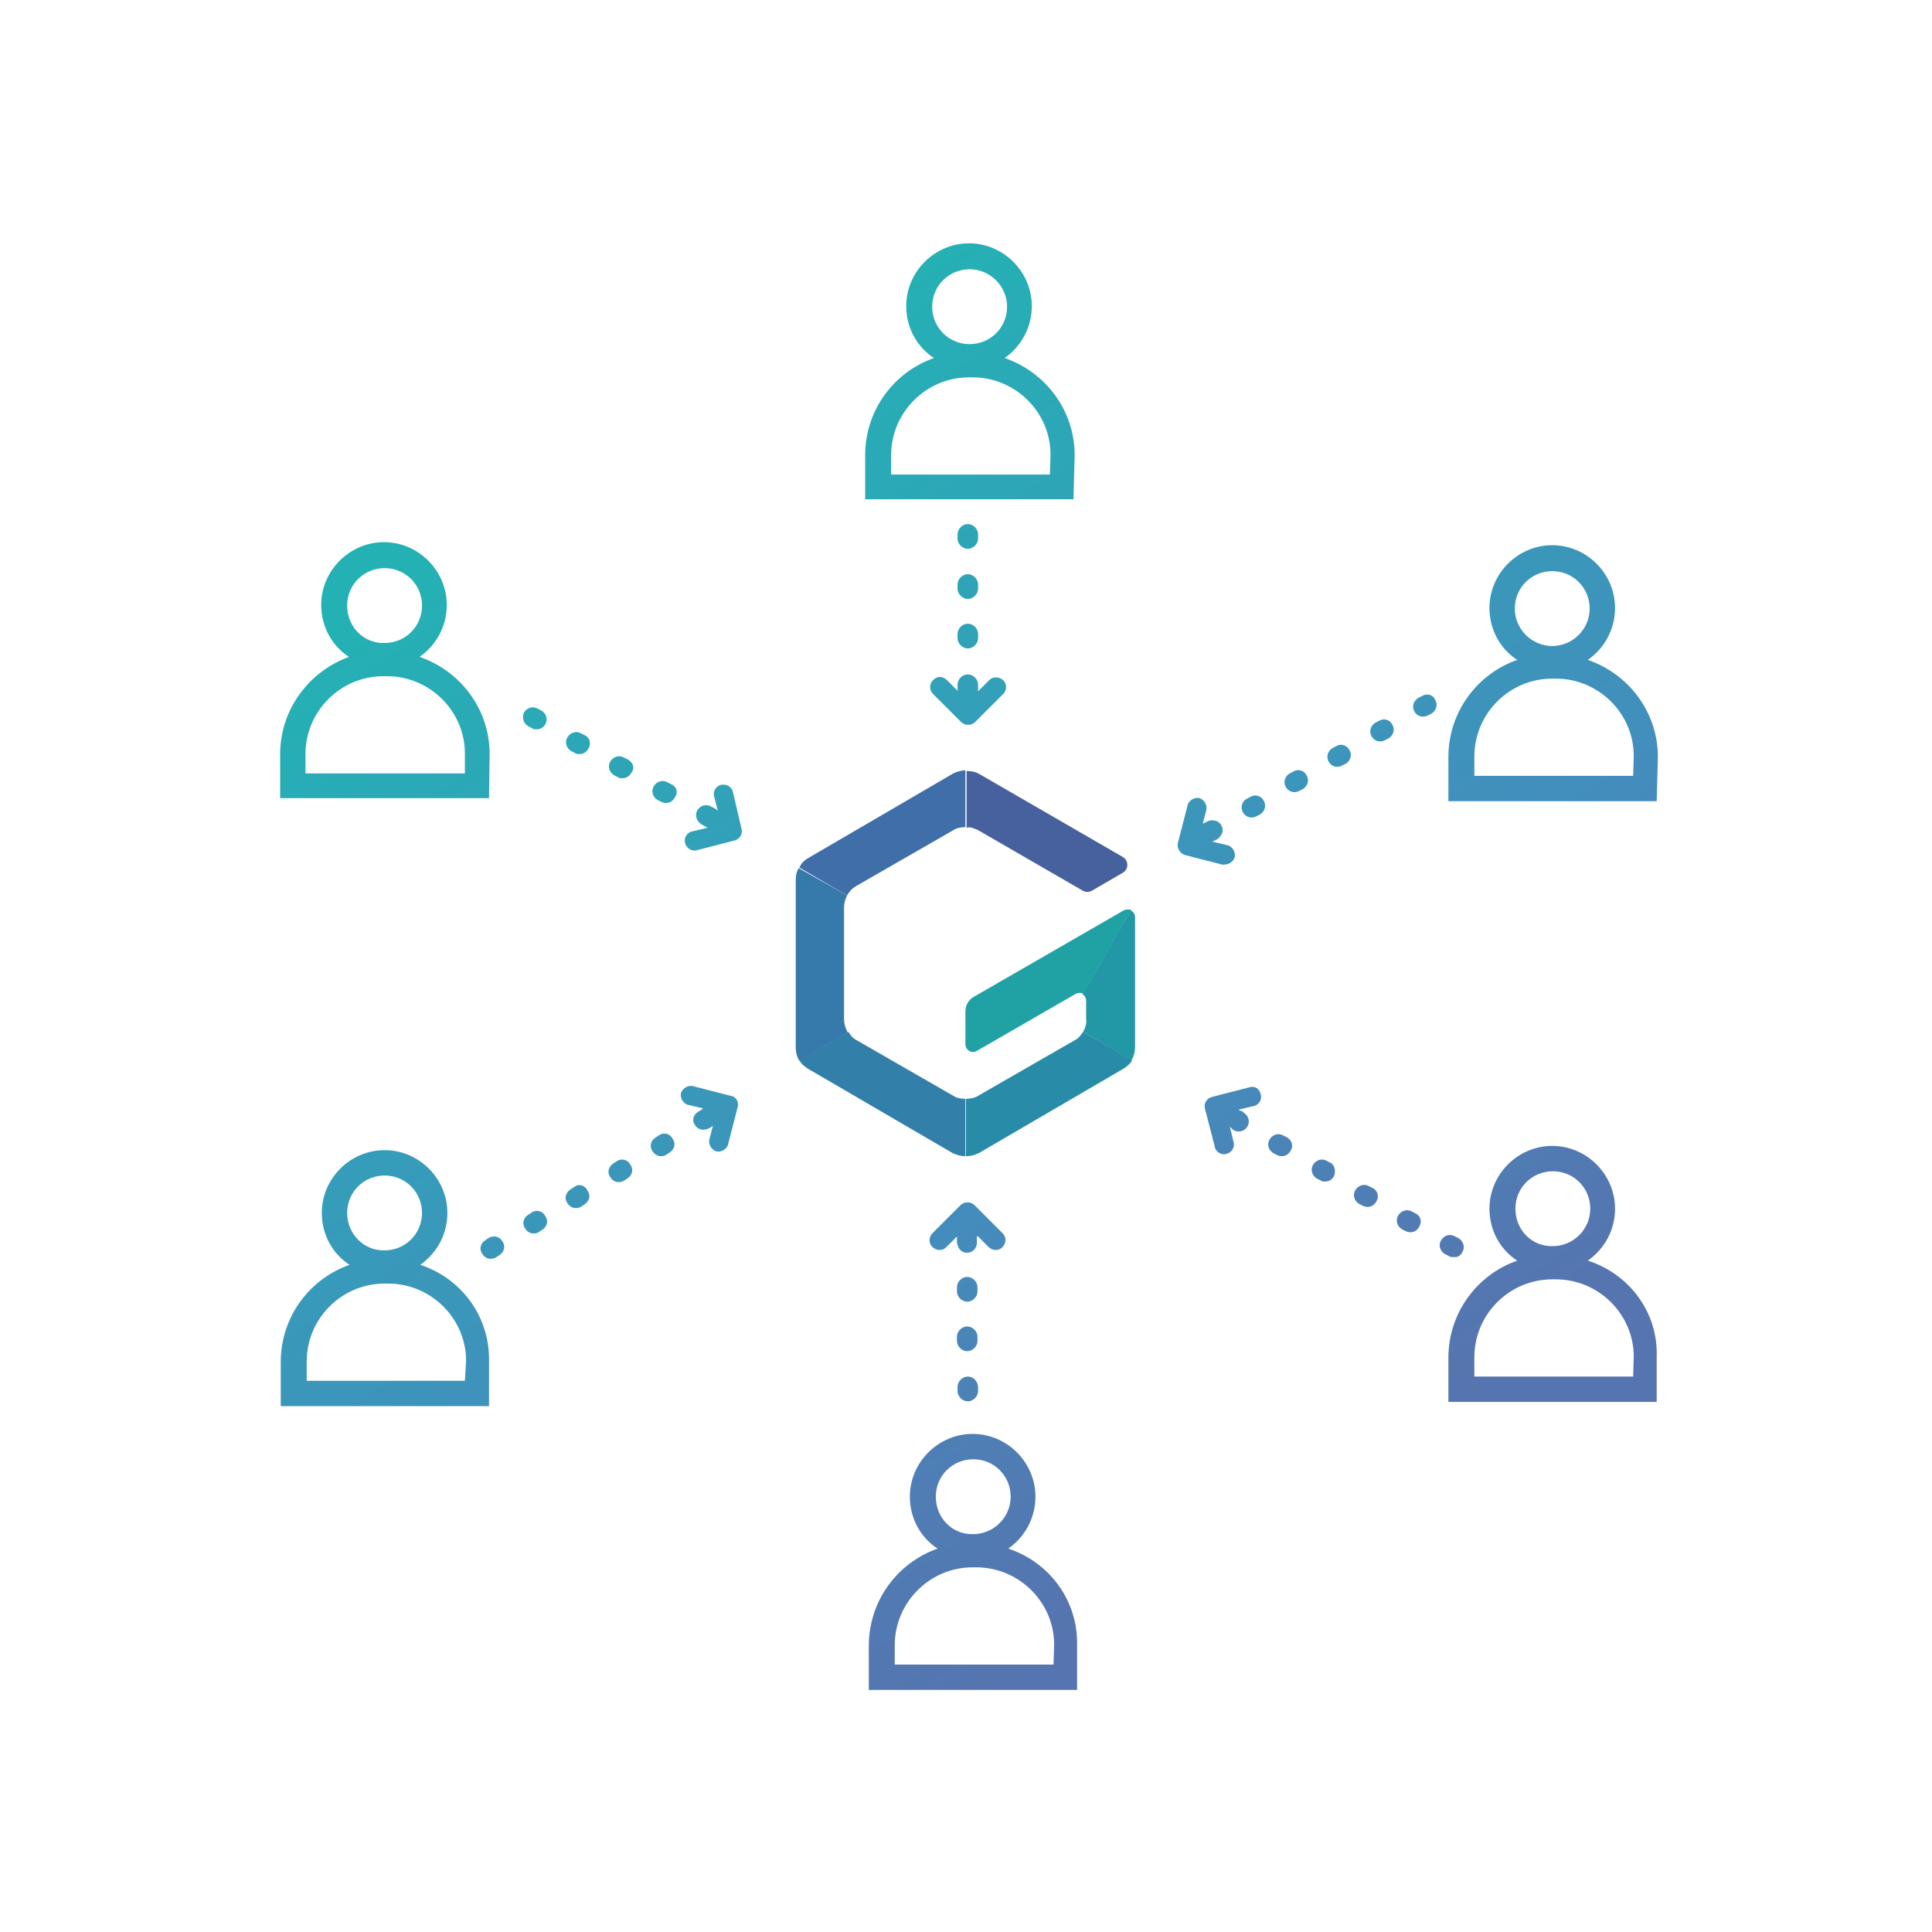 <?xml version="1.0" encoding="utf-8"?>
<!-- Generator: Adobe Illustrator 22.1.0, SVG Export Plug-In . SVG Version: 6.00 Build 0)  -->
<svg version="1.1" id="レイヤー_1" xmlns="http://www.w3.org/2000/svg" xmlns:xlink="http://www.w3.org/1999/xlink" x="0px"
	 y="0px" width="320px" height="320px" viewBox="0 0 320 320" style="enable-background:new 0 0 320 320;" xml:space="preserve">
<style type="text/css">
	.st0{fill:#47619E;}
	.st1{fill:#3F6EA8;}
	.st2{fill:#367AAC;}
	.st3{fill:#3280AA;}
	.st4{fill:#288BA8;}
	.st5{fill:#2297A6;}
	.st6{fill:#20A2A4;}
	.st7{fill:url(#SVGID_1_);}
	.st8{fill:url(#SVGID_2_);}
	.st9{fill:url(#SVGID_3_);}
	.st10{fill:url(#SVGID_4_);}
	.st11{fill:url(#SVGID_5_);}
	.st12{fill:url(#SVGID_6_);}
	.st13{fill:url(#SVGID_7_);}
	.st14{fill:url(#SVGID_8_);}
	.st15{fill:url(#SVGID_9_);}
	.st16{fill:url(#SVGID_10_);}
	.st17{fill:url(#SVGID_11_);}
	.st18{fill:url(#SVGID_12_);}
	.st19{fill:url(#SVGID_13_);}
	.st20{fill:url(#SVGID_14_);}
	.st21{fill:url(#SVGID_15_);}
	.st22{fill:url(#SVGID_16_);}
	.st23{fill:url(#SVGID_17_);}
	.st24{fill:url(#SVGID_18_);}
	.st25{fill:url(#SVGID_19_);}
	.st26{fill:url(#SVGID_20_);}
	.st27{fill:url(#SVGID_21_);}
	.st28{fill:url(#SVGID_22_);}
	.st29{fill:url(#SVGID_23_);}
	.st30{fill:url(#SVGID_24_);}
	.st31{fill:url(#SVGID_25_);}
	.st32{fill:url(#SVGID_26_);}
	.st33{fill:url(#SVGID_27_);}
	.st34{fill:url(#SVGID_28_);}
	.st35{fill:url(#SVGID_29_);}
	.st36{fill:url(#SVGID_30_);}
	.st37{fill:url(#SVGID_31_);}
	.st38{fill:url(#SVGID_32_);}
	.st39{fill:url(#SVGID_33_);}
	.st40{fill:url(#SVGID_34_);}
	.st41{fill:url(#SVGID_35_);}
	.st42{fill:url(#SVGID_36_);}
	.st43{fill:url(#SVGID_37_);}
</style>
<g>
	<path class="st0" d="M162,137.5l17.3,10c0.5,0.3,1.1,0.3,1.6,0l5-2.9c1.1-0.6,1.1-2.1,0-2.7l-23.7-13.7c-0.7-0.4-1.4-0.5-2.1-0.5
		v9.4C160.7,136.9,161.3,137.2,162,137.5z"/>
	<path class="st1" d="M140.3,148.3c0.4-0.7,0.9-1.2,1.6-1.6l16-9.2c0.6-0.4,1.4-0.5,2-0.5v-9.4c-0.7,0-1.4,0.2-2,0.5l-24,14
		c-0.7,0.4-1.2,0.9-1.5,1.6L140.3,148.3z"/>
	<path class="st2" d="M140.3,148.3c-0.3,0.6-0.5,1.3-0.5,2v18.5c0,0.7,0.2,1.4,0.5,2c0,0.1,0.1,0.2,0.1,0.2l-8,4.7
		c-0.4-0.6-0.6-1.4-0.6-2.2v-27.7c0-0.7,0.1-1.4,0.5-2L140.3,148.3z"/>
	<path class="st3" d="M140.5,170.9c0.4,0.6,0.8,1.1,1.4,1.4l16,9.2c0.6,0.4,1.4,0.5,2,0.5v9.5c-0.8,0-1.4-0.2-2.1-0.5l-24-14
		c-0.6-0.4-1.1-0.8-1.4-1.4L140.5,170.9z"/>
	<path class="st4" d="M179.4,170.9c-0.4,0.6-0.8,1.1-1.4,1.4l-16,9.2c-0.6,0.4-1.4,0.5-2,0.5v9.5c0.8,0,1.4-0.2,2.1-0.5l24-14
		c0.6-0.4,1.1-0.8,1.4-1.4L179.4,170.9z"/>
	<path class="st5" d="M179.4,170.9l8,4.7c0.4-0.6,0.6-1.4,0.6-2.2v-21.5c0-0.5-0.3-0.9-0.7-1.1l-8,13.9c0.4,0.2,0.6,0.6,0.6,1.1v3
		C180,169.5,179.8,170.2,179.4,170.9z"/>
	<path class="st6" d="M186.1,150.8l-24.8,14.3c-0.9,0.5-1.4,1.4-1.4,2.5v5.3c0,1.1,1.1,1.7,2,1.1l16.3-9.4c0.4-0.2,0.9-0.2,1.2,0
		l8-13.9C187.1,150.6,186.5,150.6,186.1,150.8z"/>
</g>
<g>
	
		<linearGradient id="SVGID_1_" gradientUnits="userSpaceOnUse" x1="257.99" y1="102.334" x2="143.238" y2="277.463" gradientTransform="matrix(1 0 0 -1 0 321.39)">
		<stop  offset="0" style="stop-color:#5674AF"/>
		<stop  offset="0.159" style="stop-color:#4F7DB4"/>
		<stop  offset="0.33" style="stop-color:#438DBC"/>
		<stop  offset="0.66" style="stop-color:#339FB9"/>
		<stop  offset="0.994" style="stop-color:#24B1B4"/>
	</linearGradient>
	<path class="st7" d="M178,75.4c0-7.5-4.9-13.8-11.6-16.1c2.7-1.9,4.5-5,4.5-8.6c0-5.7-4.7-10.4-10.4-10.4s-10.4,4.7-10.4,10.4
		c0,3.6,1.8,6.8,4.6,8.6c-6.6,2.3-11.4,8.6-11.4,16.1v7.3h34.5L178,75.4z M154.4,50.8c0-3.5,2.8-6.2,6.2-6.2s6.2,2.8,6.2,6.2
		c0,3.5-2.8,6.2-6.2,6.2S154.4,54.3,154.4,50.8z M173.9,78.6h-26.3v-3.2c0-7.1,5.8-12.9,12.9-12.9h0.6c7.1,0,12.9,5.8,12.9,12.8
		L173.9,78.6z"/>
	
		<linearGradient id="SVGID_2_" gradientUnits="userSpaceOnUse" x1="302.676" y1="131.615" x2="187.924" y2="306.743" gradientTransform="matrix(1 0 0 -1 0 321.39)">
		<stop  offset="0" style="stop-color:#5674AF"/>
		<stop  offset="0.159" style="stop-color:#4F7DB4"/>
		<stop  offset="0.33" style="stop-color:#438DBC"/>
		<stop  offset="0.66" style="stop-color:#339FB9"/>
		<stop  offset="0.994" style="stop-color:#24B1B4"/>
	</linearGradient>
	<path class="st8" d="M274.6,125.4c0-7.5-4.9-13.8-11.6-16.1c2.7-1.9,4.5-5,4.5-8.6c0-5.7-4.7-10.4-10.4-10.4
		c-5.7,0-10.4,4.7-10.4,10.4c0,3.6,1.8,6.8,4.6,8.6c-6.6,2.3-11.4,8.6-11.4,16.1v7.3h34.5L274.6,125.4z M250.9,100.8
		c0-3.5,2.8-6.2,6.2-6.2c3.5,0,6.2,2.8,6.2,6.2s-2.8,6.2-6.2,6.2C253.7,107,250.9,104.2,250.9,100.8z M270.5,128.5h-26.3v-3.2
		c0-7.1,5.8-12.9,12.9-12.9h0.6c7.1,0,12.9,5.8,12.9,12.8L270.5,128.5z"/>
	
		<linearGradient id="SVGID_3_" gradientUnits="userSpaceOnUse" x1="257.051" y1="101.719" x2="142.298" y2="276.847" gradientTransform="matrix(1 0 0 -1 0 321.39)">
		<stop  offset="0" style="stop-color:#5674AF"/>
		<stop  offset="0.159" style="stop-color:#4F7DB4"/>
		<stop  offset="0.33" style="stop-color:#438DBC"/>
		<stop  offset="0.66" style="stop-color:#339FB9"/>
		<stop  offset="0.994" style="stop-color:#24B1B4"/>
	</linearGradient>
	<path class="st9" d="M263,208.8c2.7-1.9,4.5-5,4.5-8.6c0-5.7-4.7-10.4-10.4-10.4c-5.7,0-10.4,4.7-10.4,10.4c0,3.6,1.8,6.8,4.6,8.6
		c-6.6,2.3-11.4,8.6-11.4,16.1v7.3h34.5v-7.3C274.7,217.3,269.8,211,263,208.8z M251,200.2c0-3.5,2.8-6.2,6.2-6.2
		c3.5,0,6.2,2.8,6.2,6.2s-2.8,6.2-6.2,6.2C253.7,206.5,251,203.7,251,200.2z M270.5,228h-26.3v-3.2c0-7.1,5.8-12.9,12.9-12.9h0.6
		c7.1,0,12.9,5.8,12.9,12.8L270.5,228z"/>
	
		<linearGradient id="SVGID_4_" gradientUnits="userSpaceOnUse" x1="168.019" y1="43.381" x2="53.266" y2="218.509" gradientTransform="matrix(1 0 0 -1 0 321.39)">
		<stop  offset="0" style="stop-color:#5674AF"/>
		<stop  offset="0.159" style="stop-color:#4F7DB4"/>
		<stop  offset="0.33" style="stop-color:#438DBC"/>
		<stop  offset="0.66" style="stop-color:#339FB9"/>
		<stop  offset="0.994" style="stop-color:#24B1B4"/>
	</linearGradient>
	<path class="st10" d="M167,256.5c2.7-1.9,4.5-5,4.5-8.6c0-5.7-4.7-10.4-10.4-10.4c-5.7,0-10.4,4.7-10.4,10.4c0,3.6,1.8,6.8,4.6,8.6
		c-6.6,2.3-11.4,8.6-11.4,16.1v7.3h34.5v-7.3C178.6,265,173.7,258.7,167,256.5z M155,247.9c0-3.5,2.8-6.2,6.2-6.2
		c3.5,0,6.2,2.8,6.2,6.2s-2.8,6.2-6.2,6.2C157.7,254.2,155,251.4,155,247.9z M174.5,275.7h-26.3v-3.2c0-7.1,5.8-12.9,12.9-12.9h0.6
		c7.1,0,12.9,5.8,12.9,12.8L174.5,275.7z"/>
	
		<linearGradient id="SVGID_5_" gradientUnits="userSpaceOnUse" x1="167.503" y1="43.043" x2="52.751" y2="218.172" gradientTransform="matrix(1 0 0 -1 0 321.39)">
		<stop  offset="0" style="stop-color:#5674AF"/>
		<stop  offset="0.159" style="stop-color:#4F7DB4"/>
		<stop  offset="0.33" style="stop-color:#438DBC"/>
		<stop  offset="0.66" style="stop-color:#339FB9"/>
		<stop  offset="0.994" style="stop-color:#24B1B4"/>
	</linearGradient>
	<path class="st11" d="M81.1,124.9c0-7.5-4.9-13.8-11.6-16.1c2.7-1.9,4.5-5,4.5-8.6c0-5.7-4.7-10.4-10.4-10.4s-10.4,4.7-10.4,10.4
		c0,3.6,1.8,6.8,4.6,8.6c-6.6,2.4-11.4,8.7-11.4,16.1v7.3H81L81.1,124.9z M57.5,100.3c0-3.5,2.8-6.2,6.2-6.2c3.5,0,6.2,2.8,6.2,6.2
		c0,3.5-2.8,6.2-6.2,6.2C60.2,106.6,57.5,103.8,57.5,100.3z M77,128.1H50.6v-3.2c0-7.1,5.8-12.9,12.9-12.9h0.6
		c7.1,0,12.9,5.8,12.9,12.8L77,128.1z"/>
	
		<linearGradient id="SVGID_6_" gradientUnits="userSpaceOnUse" x1="121.415" y1="12.844" x2="6.662" y2="187.972" gradientTransform="matrix(1 0 0 -1 0 321.39)">
		<stop  offset="0" style="stop-color:#5674AF"/>
		<stop  offset="0.159" style="stop-color:#4F7DB4"/>
		<stop  offset="0.33" style="stop-color:#438DBC"/>
		<stop  offset="0.66" style="stop-color:#339FB9"/>
		<stop  offset="0.994" style="stop-color:#24B1B4"/>
	</linearGradient>
	<path class="st12" d="M69.6,209.5c2.7-1.9,4.5-5,4.5-8.6c0-5.7-4.7-10.4-10.4-10.4s-10.4,4.7-10.4,10.4c0,3.6,1.8,6.8,4.6,8.6
		c-6.6,2.3-11.4,8.6-11.4,16.1v7.3h34.5v-7.3C81.2,218.1,76.4,211.7,69.6,209.5z M57.5,200.9c0-3.5,2.8-6.2,6.2-6.2
		c3.5,0,6.2,2.8,6.2,6.2c0,3.5-2.8,6.2-6.2,6.2C60.3,207.2,57.5,204.4,57.5,200.9z M77,228.7H50.8v-3.2c0-7.1,5.8-12.9,12.9-12.9
		h0.6c7.1,0,12.9,5.8,12.9,12.8L77,228.7z"/>
	
		<linearGradient id="SVGID_7_" gradientUnits="userSpaceOnUse" x1="241.738" y1="91.685" x2="126.986" y2="266.814" gradientTransform="matrix(1 0 0 -1 0 321.39)">
		<stop  offset="0" style="stop-color:#5674AF"/>
		<stop  offset="0.159" style="stop-color:#4F7DB4"/>
		<stop  offset="0.33" style="stop-color:#438DBC"/>
		<stop  offset="0.66" style="stop-color:#339FB9"/>
		<stop  offset="0.994" style="stop-color:#24B1B4"/>
	</linearGradient>
	<path class="st13" d="M158.6,105.7c0,0.9,0.8,1.7,1.7,1.7c0.9,0,1.7-0.8,1.7-1.7v-0.7c0-0.9-0.8-1.7-1.7-1.7
		c-0.9,0-1.7,0.8-1.7,1.7V105.7z"/>
	
		<linearGradient id="SVGID_8_" gradientUnits="userSpaceOnUse" x1="245.52" y1="94.163" x2="130.768" y2="269.292" gradientTransform="matrix(1 0 0 -1 0 321.39)">
		<stop  offset="0" style="stop-color:#5674AF"/>
		<stop  offset="0.159" style="stop-color:#4F7DB4"/>
		<stop  offset="0.33" style="stop-color:#438DBC"/>
		<stop  offset="0.66" style="stop-color:#339FB9"/>
		<stop  offset="0.994" style="stop-color:#24B1B4"/>
	</linearGradient>
	<path class="st14" d="M158.6,97.5c0,0.9,0.8,1.7,1.7,1.7c0.9,0,1.7-0.8,1.7-1.7v-0.7c0-0.9-0.8-1.7-1.7-1.7c-0.9,0-1.7,0.8-1.7,1.7
		V97.5z"/>
	
		<linearGradient id="SVGID_9_" gradientUnits="userSpaceOnUse" x1="249.303" y1="96.642" x2="134.55" y2="271.77" gradientTransform="matrix(1 0 0 -1 0 321.39)">
		<stop  offset="0" style="stop-color:#5674AF"/>
		<stop  offset="0.159" style="stop-color:#4F7DB4"/>
		<stop  offset="0.33" style="stop-color:#438DBC"/>
		<stop  offset="0.66" style="stop-color:#339FB9"/>
		<stop  offset="0.994" style="stop-color:#24B1B4"/>
	</linearGradient>
	<path class="st15" d="M160.3,90.9c0.9,0,1.7-0.8,1.7-1.7v-0.7c0-0.9-0.8-1.7-1.7-1.7c-0.9,0-1.7,0.8-1.7,1.7v0.7
		C158.6,90.1,159.4,90.9,160.3,90.9z"/>
	
		<linearGradient id="SVGID_10_" gradientUnits="userSpaceOnUse" x1="237.922" y1="89.185" x2="123.17" y2="264.313" gradientTransform="matrix(1 0 0 -1 0 321.39)">
		<stop  offset="0" style="stop-color:#5674AF"/>
		<stop  offset="0.159" style="stop-color:#4F7DB4"/>
		<stop  offset="0.33" style="stop-color:#438DBC"/>
		<stop  offset="0.66" style="stop-color:#339FB9"/>
		<stop  offset="0.994" style="stop-color:#24B1B4"/>
	</linearGradient>
	<path class="st16" d="M154.6,112.6c-0.7,0.6-0.7,1.7-0.1,2.3c0,0,0,0,0.1,0.1l4.6,4.6c0.6,0.6,1.7,0.6,2.3,0l4.6-4.6
		c0.7-0.6,0.7-1.7,0.1-2.3c-0.6-0.6-1.7-0.7-2.3-0.1c0,0,0,0-0.1,0.1l-1.8,1.8v-0.2c0-0.1,0-0.2,0-0.2v-0.7c0-0.9-0.8-1.7-1.7-1.7
		c-0.9,0-1.7,0.8-1.7,1.7v0.7c0,0.2,0,0.3,0.1,0.4l-1.8-1.8C156.2,112,155.3,111.9,154.6,112.6z"/>
	
		<linearGradient id="SVGID_11_" gradientUnits="userSpaceOnUse" x1="261.939" y1="104.922" x2="147.186" y2="280.05" gradientTransform="matrix(1 0 0 -1 0 321.39)">
		<stop  offset="0" style="stop-color:#5674AF"/>
		<stop  offset="0.159" style="stop-color:#4F7DB4"/>
		<stop  offset="0.33" style="stop-color:#438DBC"/>
		<stop  offset="0.66" style="stop-color:#339FB9"/>
		<stop  offset="0.994" style="stop-color:#24B1B4"/>
	</linearGradient>
	<path class="st17" d="M207.1,132l-0.6,0.3c-0.8,0.4-1.1,1.5-0.6,2.3c0.3,0.5,0.8,0.8,1.4,0.8c0.3,0,0.6-0.1,0.8-0.2l0.6-0.3
		c0.8-0.5,1.1-1.5,0.6-2.3C208.9,131.8,207.8,131.5,207.1,132z"/>
	
		<linearGradient id="SVGID_12_" gradientUnits="userSpaceOnUse" x1="282.616" y1="118.47" x2="167.863" y2="293.599" gradientTransform="matrix(1 0 0 -1 0 321.39)">
		<stop  offset="0" style="stop-color:#5674AF"/>
		<stop  offset="0.159" style="stop-color:#4F7DB4"/>
		<stop  offset="0.33" style="stop-color:#438DBC"/>
		<stop  offset="0.66" style="stop-color:#339FB9"/>
		<stop  offset="0.994" style="stop-color:#24B1B4"/>
	</linearGradient>
	<path class="st18" d="M228.4,119.4l-0.6,0.3c-0.8,0.5-1.1,1.5-0.6,2.3c0.3,0.5,0.8,0.8,1.4,0.8c0.3,0,0.6-0.1,0.8-0.2l0.6-0.3
		c0.8-0.5,1.1-1.5,0.6-2.3C230.2,119.2,229.2,118.9,228.4,119.4z"/>
	
		<linearGradient id="SVGID_13_" gradientUnits="userSpaceOnUse" x1="275.705" y1="113.942" x2="160.953" y2="289.071" gradientTransform="matrix(1 0 0 -1 0 321.39)">
		<stop  offset="0" style="stop-color:#5674AF"/>
		<stop  offset="0.159" style="stop-color:#4F7DB4"/>
		<stop  offset="0.33" style="stop-color:#438DBC"/>
		<stop  offset="0.66" style="stop-color:#339FB9"/>
		<stop  offset="0.994" style="stop-color:#24B1B4"/>
	</linearGradient>
	<path class="st19" d="M221.3,123.6l-0.6,0.3c-0.8,0.5-1.1,1.5-0.6,2.3c0.3,0.5,0.8,0.8,1.4,0.8c0.3,0,0.6-0.1,0.8-0.2l0.6-0.3
		c0.8-0.5,1.1-1.5,0.6-2.3S222.1,123.1,221.3,123.6z"/>
	
		<linearGradient id="SVGID_14_" gradientUnits="userSpaceOnUse" x1="268.849" y1="109.45" x2="154.097" y2="284.578" gradientTransform="matrix(1 0 0 -1 0 321.39)">
		<stop  offset="0" style="stop-color:#5674AF"/>
		<stop  offset="0.159" style="stop-color:#4F7DB4"/>
		<stop  offset="0.33" style="stop-color:#438DBC"/>
		<stop  offset="0.66" style="stop-color:#339FB9"/>
		<stop  offset="0.994" style="stop-color:#24B1B4"/>
	</linearGradient>
	<path class="st20" d="M214.2,127.8l-0.6,0.3c-0.8,0.5-1.1,1.5-0.6,2.3c0.3,0.5,0.8,0.8,1.4,0.8c0.3,0,0.6-0.1,0.8-0.2l0.6-0.3
		c0.8-0.5,1.1-1.5,0.6-2.3C216,127.6,215,127.3,214.2,127.8z"/>
	
		<linearGradient id="SVGID_15_" gradientUnits="userSpaceOnUse" x1="289.493" y1="122.977" x2="174.741" y2="298.105" gradientTransform="matrix(1 0 0 -1 0 321.39)">
		<stop  offset="0" style="stop-color:#5674AF"/>
		<stop  offset="0.159" style="stop-color:#4F7DB4"/>
		<stop  offset="0.33" style="stop-color:#438DBC"/>
		<stop  offset="0.66" style="stop-color:#339FB9"/>
		<stop  offset="0.994" style="stop-color:#24B1B4"/>
	</linearGradient>
	<path class="st21" d="M235.5,115.3l-0.6,0.3c-0.8,0.5-1.1,1.5-0.6,2.3c0.3,0.5,0.8,0.8,1.4,0.8c0.3,0,0.6-0.1,0.8-0.2l0.6-0.3
		c0.8-0.5,1.1-1.5,0.6-2.3C237.3,115,236.3,114.8,235.5,115.3z"/>
	
		<linearGradient id="SVGID_16_" gradientUnits="userSpaceOnUse" x1="253.337" y1="99.285" x2="138.584" y2="274.414" gradientTransform="matrix(1 0 0 -1 0 321.39)">
		<stop  offset="0" style="stop-color:#5674AF"/>
		<stop  offset="0.159" style="stop-color:#4F7DB4"/>
		<stop  offset="0.33" style="stop-color:#438DBC"/>
		<stop  offset="0.66" style="stop-color:#339FB9"/>
		<stop  offset="0.994" style="stop-color:#24B1B4"/>
	</linearGradient>
	<path class="st22" d="M204.5,142c0.2-0.8-0.3-1.7-1.1-2c0,0,0,0-0.1,0l-2.5-0.6l0,0c0.1,0,0.1-0.1,0.2-0.1l0.6-0.3
		c0.2-0.1,0.4-0.3,0.5-0.5c0.5-0.5,0.5-1.2,0.2-1.8c-0.3-0.5-0.8-0.8-1.3-0.8c-0.4-0.1-0.7,0-1.1,0.2l-0.6,0.3
		c-0.1,0-0.1,0.1-0.1,0.1l0.6-2.3c0.2-0.8-0.3-1.7-1.1-2c-0.8-0.2-1.7,0.3-2,1.1c0,0,0,0,0,0.1l-1.6,6.2c-0.2,0.8,0.3,1.7,1.1,2
		l6.2,1.6C203.3,143.3,204.2,142.9,204.5,142z"/>
	
		<linearGradient id="SVGID_17_" gradientUnits="userSpaceOnUse" x1="194.84" y1="60.956" x2="80.088" y2="236.084" gradientTransform="matrix(1 0 0 -1 0 321.39)">
		<stop  offset="0" style="stop-color:#5674AF"/>
		<stop  offset="0.159" style="stop-color:#4F7DB4"/>
		<stop  offset="0.33" style="stop-color:#438DBC"/>
		<stop  offset="0.66" style="stop-color:#339FB9"/>
		<stop  offset="0.994" style="stop-color:#24B1B4"/>
	</linearGradient>
	<path class="st23" d="M111.2,129.9l-0.6-0.3c-0.8-0.5-1.8-0.2-2.3,0.6c-0.5,0.8-0.2,1.8,0.6,2.3l0.6,0.3c0.2,0.1,0.5,0.2,0.8,0.2
		c0.6,0,1.1-0.3,1.4-0.8C112.4,131.3,112.1,130.3,111.2,129.9z"/>
	
		<linearGradient id="SVGID_18_" gradientUnits="userSpaceOnUse" x1="185.37" y1="54.75" x2="70.618" y2="229.879" gradientTransform="matrix(1 0 0 -1 0 321.39)">
		<stop  offset="0" style="stop-color:#5674AF"/>
		<stop  offset="0.159" style="stop-color:#4F7DB4"/>
		<stop  offset="0.33" style="stop-color:#438DBC"/>
		<stop  offset="0.66" style="stop-color:#339FB9"/>
		<stop  offset="0.994" style="stop-color:#24B1B4"/>
	</linearGradient>
	<path class="st24" d="M87.5,120.3l0.6,0.3c0.2,0.2,0.5,0.2,0.8,0.2c0.6,0,1.1-0.3,1.4-0.8c0.5-0.8,0.2-1.8-0.6-2.3l-0.6-0.3
		c-0.8-0.5-1.8-0.2-2.3,0.6C86.4,118.9,86.7,119.8,87.5,120.3z"/>
	
		<linearGradient id="SVGID_19_" gradientUnits="userSpaceOnUse" x1="191.66" y1="58.872" x2="76.907" y2="234" gradientTransform="matrix(1 0 0 -1 0 321.39)">
		<stop  offset="0" style="stop-color:#5674AF"/>
		<stop  offset="0.159" style="stop-color:#4F7DB4"/>
		<stop  offset="0.33" style="stop-color:#438DBC"/>
		<stop  offset="0.66" style="stop-color:#339FB9"/>
		<stop  offset="0.994" style="stop-color:#24B1B4"/>
	</linearGradient>
	<path class="st25" d="M104,125.8l-0.6-0.3c-0.8-0.5-1.8-0.2-2.3,0.6c-0.5,0.8-0.2,1.8,0.6,2.3l0.6,0.3c0.2,0.2,0.5,0.2,0.8,0.2
		c0.6,0,1.1-0.3,1.4-0.8C105.2,127.3,104.9,126.3,104,125.8z"/>
	
		<linearGradient id="SVGID_20_" gradientUnits="userSpaceOnUse" x1="188.515" y1="56.811" x2="73.763" y2="231.94" gradientTransform="matrix(1 0 0 -1 0 321.39)">
		<stop  offset="0" style="stop-color:#5674AF"/>
		<stop  offset="0.159" style="stop-color:#4F7DB4"/>
		<stop  offset="0.33" style="stop-color:#438DBC"/>
		<stop  offset="0.66" style="stop-color:#339FB9"/>
		<stop  offset="0.994" style="stop-color:#24B1B4"/>
	</linearGradient>
	<path class="st26" d="M96.9,121.8l-0.6-0.3c-0.8-0.5-1.8-0.2-2.3,0.6c-0.5,0.8-0.2,1.8,0.6,2.3l0.6,0.3c0.2,0.2,0.5,0.2,0.8,0.2
		c0.6,0,1.1-0.3,1.4-0.8C98,123.2,97.7,122.2,96.9,121.8z"/>
	
		<linearGradient id="SVGID_21_" gradientUnits="userSpaceOnUse" x1="197.998" y1="63.024" x2="83.242" y2="238.158" gradientTransform="matrix(1 0 0 -1 0 321.39)">
		<stop  offset="0" style="stop-color:#5674AF"/>
		<stop  offset="0.159" style="stop-color:#4F7DB4"/>
		<stop  offset="0.33" style="stop-color:#438DBC"/>
		<stop  offset="0.66" style="stop-color:#339FB9"/>
		<stop  offset="0.994" style="stop-color:#24B1B4"/>
	</linearGradient>
	<path class="st27" d="M121.4,131.2C121.4,131.2,121.4,131.2,121.4,131.2c-0.2-0.9-1.1-1.4-2-1.2c-0.8,0.2-1.4,1.1-1.1,2l0.6,2.3
		c-0.2-0.2-0.2-0.2-0.5-0.4l-0.6-0.3c-0.8-0.5-1.8-0.2-2.3,0.6c-0.4,0.7-0.2,1.6,0.4,2.1c0.1,0.1,0.2,0.2,0.4,0.3l0.9,0.5l-2.5,0.6
		c0,0,0,0-0.1,0c-0.8,0.2-1.4,1.1-1.1,2c0.2,0.8,1.1,1.4,2,1.1l6.2-1.6c0.8-0.2,1.4-1.1,1.1-2L121.4,131.2z"/>
	
		<linearGradient id="SVGID_22_" gradientUnits="userSpaceOnUse" x1="188.411" y1="56.743" x2="73.659" y2="231.871" gradientTransform="matrix(1 0 0 -1 0 321.39)">
		<stop  offset="0" style="stop-color:#5674AF"/>
		<stop  offset="0.159" style="stop-color:#4F7DB4"/>
		<stop  offset="0.33" style="stop-color:#438DBC"/>
		<stop  offset="0.66" style="stop-color:#339FB9"/>
		<stop  offset="0.994" style="stop-color:#24B1B4"/>
	</linearGradient>
	<path class="st28" d="M161.9,221.4c0-0.9-0.8-1.7-1.7-1.7c-0.9,0-1.7,0.8-1.7,1.7v0.7c0,0.9,0.8,1.7,1.7,1.7c0.9,0,1.7-0.8,1.7-1.7
		V221.4z"/>
	
		<linearGradient id="SVGID_23_" gradientUnits="userSpaceOnUse" x1="184.629" y1="54.265" x2="69.877" y2="229.393" gradientTransform="matrix(1 0 0 -1 0 321.39)">
		<stop  offset="0" style="stop-color:#5674AF"/>
		<stop  offset="0.159" style="stop-color:#4F7DB4"/>
		<stop  offset="0.33" style="stop-color:#438DBC"/>
		<stop  offset="0.66" style="stop-color:#339FB9"/>
		<stop  offset="0.994" style="stop-color:#24B1B4"/>
	</linearGradient>
	<path class="st29" d="M160.3,228c-0.9,0-1.7,0.8-1.7,1.7v0.7c0,0.9,0.8,1.7,1.7,1.7c0.9,0,1.7-0.8,1.7-1.7v-0.7
		C161.9,228.7,161.2,228,160.3,228z"/>
	
		<linearGradient id="SVGID_24_" gradientUnits="userSpaceOnUse" x1="192.159" y1="59.199" x2="77.406" y2="234.327" gradientTransform="matrix(1 0 0 -1 0 321.39)">
		<stop  offset="0" style="stop-color:#5674AF"/>
		<stop  offset="0.159" style="stop-color:#4F7DB4"/>
		<stop  offset="0.33" style="stop-color:#438DBC"/>
		<stop  offset="0.66" style="stop-color:#339FB9"/>
		<stop  offset="0.994" style="stop-color:#24B1B4"/>
	</linearGradient>
	<path class="st30" d="M161.9,213.2c0-0.9-0.8-1.7-1.7-1.7c-0.9,0-1.7,0.8-1.7,1.7v0.7c0,0.9,0.8,1.7,1.7,1.7c0.9,0,1.7-0.8,1.7-1.7
		V213.2z"/>
	
		<linearGradient id="SVGID_25_" gradientUnits="userSpaceOnUse" x1="195.907" y1="61.654" x2="81.154" y2="236.783" gradientTransform="matrix(1 0 0 -1 0 321.39)">
		<stop  offset="0" style="stop-color:#5674AF"/>
		<stop  offset="0.159" style="stop-color:#4F7DB4"/>
		<stop  offset="0.33" style="stop-color:#438DBC"/>
		<stop  offset="0.66" style="stop-color:#339FB9"/>
		<stop  offset="0.994" style="stop-color:#24B1B4"/>
	</linearGradient>
	<path class="st31" d="M161.9,204.7l1.8,1.8c0,0,0,0,0.1,0.1c0.7,0.6,1.7,0.6,2.3-0.1c0.6-0.7,0.6-1.7-0.1-2.3l-4.6-4.6
		c-0.6-0.6-1.7-0.6-2.3,0l-4.6,4.6c0,0,0,0-0.1,0.1c-0.6,0.7-0.6,1.7,0.1,2.3c0.7,0.6,1.7,0.6,2.3-0.1l1.7-1.7c0,0.1,0,0.1,0,0.2
		v0.7c0,0.4,0.2,0.7,0.3,1c0.3,0.5,0.8,0.8,1.4,0.8c0.9,0,1.6-0.8,1.6-1.6v-1.1H161.9z"/>
	
		<linearGradient id="SVGID_26_" gradientUnits="userSpaceOnUse" x1="245.435" y1="94.107" x2="130.682" y2="269.236" gradientTransform="matrix(1 0 0 -1 0 321.39)">
		<stop  offset="0" style="stop-color:#5674AF"/>
		<stop  offset="0.159" style="stop-color:#4F7DB4"/>
		<stop  offset="0.33" style="stop-color:#438DBC"/>
		<stop  offset="0.66" style="stop-color:#339FB9"/>
		<stop  offset="0.994" style="stop-color:#24B1B4"/>
	</linearGradient>
	<path class="st32" d="M227.4,196.8l-0.6-0.3c-0.8-0.5-1.8-0.2-2.3,0.6c-0.5,0.8-0.2,1.8,0.6,2.3l0.6,0.3c0.2,0.1,0.5,0.2,0.8,0.2
		c0.6,0,1.1-0.3,1.4-0.8C228.5,198.3,228.2,197.2,227.4,196.8z"/>
	
		<linearGradient id="SVGID_27_" gradientUnits="userSpaceOnUse" x1="248.486" y1="96.106" x2="133.733" y2="271.235" gradientTransform="matrix(1 0 0 -1 0 321.39)">
		<stop  offset="0" style="stop-color:#5674AF"/>
		<stop  offset="0.159" style="stop-color:#4F7DB4"/>
		<stop  offset="0.33" style="stop-color:#438DBC"/>
		<stop  offset="0.66" style="stop-color:#339FB9"/>
		<stop  offset="0.994" style="stop-color:#24B1B4"/>
	</linearGradient>
	<path class="st33" d="M234.5,201l-0.6-0.3c-0.8-0.5-1.8-0.2-2.3,0.6c-0.5,0.8-0.2,1.8,0.6,2.3l0.6,0.3c0.2,0.1,0.5,0.2,0.8,0.2
		c0.6,0,1.1-0.3,1.4-0.8C235.6,202.4,235.3,201.4,234.5,201z"/>
	
		<linearGradient id="SVGID_28_" gradientUnits="userSpaceOnUse" x1="242.412" y1="92.127" x2="127.66" y2="267.255" gradientTransform="matrix(1 0 0 -1 0 321.39)">
		<stop  offset="0" style="stop-color:#5674AF"/>
		<stop  offset="0.159" style="stop-color:#4F7DB4"/>
		<stop  offset="0.33" style="stop-color:#438DBC"/>
		<stop  offset="0.66" style="stop-color:#339FB9"/>
		<stop  offset="0.994" style="stop-color:#24B1B4"/>
	</linearGradient>
	<path class="st34" d="M220.4,192.6l-0.6-0.3c-0.8-0.5-1.8-0.2-2.3,0.6c-0.5,0.8-0.2,1.8,0.6,2.3l0.6,0.3c0.2,0.2,0.5,0.2,0.8,0.2
		c0.6,0,1.1-0.3,1.4-0.8C221.3,194.1,221.1,193,220.4,192.6z"/>
	
		<linearGradient id="SVGID_29_" gradientUnits="userSpaceOnUse" x1="239.349" y1="90.12" x2="124.597" y2="265.248" gradientTransform="matrix(1 0 0 -1 0 321.39)">
		<stop  offset="0" style="stop-color:#5674AF"/>
		<stop  offset="0.159" style="stop-color:#4F7DB4"/>
		<stop  offset="0.33" style="stop-color:#438DBC"/>
		<stop  offset="0.66" style="stop-color:#339FB9"/>
		<stop  offset="0.994" style="stop-color:#24B1B4"/>
	</linearGradient>
	<path class="st35" d="M213.2,188.4l-0.6-0.3c-0.8-0.5-1.8-0.2-2.3,0.6c-0.5,0.8-0.2,1.8,0.6,2.3l0.6,0.3c0.2,0.1,0.5,0.2,0.8,0.2
		c0.6,0,1.1-0.3,1.4-0.8C214.3,189.9,214,188.9,213.2,188.4z"/>
	
		<linearGradient id="SVGID_30_" gradientUnits="userSpaceOnUse" x1="251.501" y1="98.082" x2="136.749" y2="273.211" gradientTransform="matrix(1 0 0 -1 0 321.39)">
		<stop  offset="0" style="stop-color:#5674AF"/>
		<stop  offset="0.159" style="stop-color:#4F7DB4"/>
		<stop  offset="0.33" style="stop-color:#438DBC"/>
		<stop  offset="0.66" style="stop-color:#339FB9"/>
		<stop  offset="0.994" style="stop-color:#24B1B4"/>
	</linearGradient>
	<path class="st36" d="M242.2,207.4c0.5-0.8,0.2-1.8-0.6-2.3l-0.6-0.3c-0.8-0.5-1.8-0.2-2.3,0.6c-0.5,0.8-0.2,1.8,0.6,2.3l0.6,0.3
		c0.2,0.2,0.5,0.2,0.8,0.2C241.4,208.3,241.9,208,242.2,207.4z"/>
	
		<linearGradient id="SVGID_31_" gradientUnits="userSpaceOnUse" x1="236.341" y1="88.148" x2="121.588" y2="263.277" gradientTransform="matrix(1 0 0 -1 0 321.39)">
		<stop  offset="0" style="stop-color:#5674AF"/>
		<stop  offset="0.159" style="stop-color:#4F7DB4"/>
		<stop  offset="0.33" style="stop-color:#438DBC"/>
		<stop  offset="0.66" style="stop-color:#339FB9"/>
		<stop  offset="0.994" style="stop-color:#24B1B4"/>
	</linearGradient>
	<path class="st37" d="M206.9,180.1l-6.2,1.6c-0.8,0.2-1.4,1.1-1.1,2l1.6,6.2c0,0,0,0,0,0.1c0.2,0.8,1.1,1.4,2,1.1
		c0.8-0.2,1.4-1.1,1.1-2l-0.6-2.5l0.1,0.1c0.2,0.2,0.2,0.2,0.4,0.4l0.2,0.1c0.3,0.2,0.5,0.2,0.8,0.2c0.6,0,1.1-0.3,1.4-0.8
		c0.5-0.8,0.2-1.8-0.6-2.3l-0.2-0.2c-0.1-0.1-0.2-0.1-0.3-0.1l-0.4-0.2l2.5-0.6c0,0,0,0,0.1,0c0.8-0.2,1.4-1.1,1.1-2
		C208.6,180.3,207.8,179.8,206.9,180.1z"/>
	
		<linearGradient id="SVGID_32_" gradientUnits="userSpaceOnUse" x1="167.788" y1="43.23" x2="53.035" y2="218.358" gradientTransform="matrix(1 0 0 -1 0 321.39)">
		<stop  offset="0" style="stop-color:#5674AF"/>
		<stop  offset="0.159" style="stop-color:#4F7DB4"/>
		<stop  offset="0.33" style="stop-color:#438DBC"/>
		<stop  offset="0.66" style="stop-color:#339FB9"/>
		<stop  offset="0.994" style="stop-color:#24B1B4"/>
	</linearGradient>
	<path class="st38" d="M109.2,188l-0.6,0.4c-0.8,0.5-1.1,1.5-0.5,2.3c0.3,0.5,0.8,0.8,1.4,0.8c0.3,0,0.6-0.1,0.8-0.2l0.6-0.4
		c0.8-0.5,1.1-1.5,0.5-2.3C111,187.8,110,187.5,109.2,188z"/>
	
		<linearGradient id="SVGID_33_" gradientUnits="userSpaceOnUse" x1="160.895" y1="38.713" x2="46.143" y2="213.842" gradientTransform="matrix(1 0 0 -1 0 321.39)">
		<stop  offset="0" style="stop-color:#5674AF"/>
		<stop  offset="0.159" style="stop-color:#4F7DB4"/>
		<stop  offset="0.33" style="stop-color:#438DBC"/>
		<stop  offset="0.66" style="stop-color:#339FB9"/>
		<stop  offset="0.994" style="stop-color:#24B1B4"/>
	</linearGradient>
	<path class="st39" d="M102.2,192.3l-0.6,0.4c-0.8,0.5-1.1,1.5-0.5,2.3c0.3,0.5,0.8,0.8,1.4,0.8c0.3,0,0.6-0.1,0.8-0.2l0.6-0.4
		c0.8-0.5,1.1-1.5,0.5-2.3C104,192.1,103,191.8,102.2,192.3z"/>
	
		<linearGradient id="SVGID_34_" gradientUnits="userSpaceOnUse" x1="147.111" y1="29.681" x2="32.359" y2="204.81" gradientTransform="matrix(1 0 0 -1 0 321.39)">
		<stop  offset="0" style="stop-color:#5674AF"/>
		<stop  offset="0.159" style="stop-color:#4F7DB4"/>
		<stop  offset="0.33" style="stop-color:#438DBC"/>
		<stop  offset="0.66" style="stop-color:#339FB9"/>
		<stop  offset="0.994" style="stop-color:#24B1B4"/>
	</linearGradient>
	<path class="st40" d="M88.1,200.8l-0.6,0.4c-0.8,0.5-1.1,1.5-0.5,2.3c0.3,0.5,0.8,0.8,1.4,0.8c0.3,0,0.6-0.1,0.8-0.2l0.6-0.4
		c0.8-0.5,1.1-1.5,0.5-2.3C89.9,200.6,88.9,200.3,88.1,200.8z"/>
	
		<linearGradient id="SVGID_35_" gradientUnits="userSpaceOnUse" x1="140.253" y1="25.187" x2="25.501" y2="200.316" gradientTransform="matrix(1 0 0 -1 0 321.39)">
		<stop  offset="0" style="stop-color:#5674AF"/>
		<stop  offset="0.159" style="stop-color:#4F7DB4"/>
		<stop  offset="0.33" style="stop-color:#438DBC"/>
		<stop  offset="0.66" style="stop-color:#339FB9"/>
		<stop  offset="0.994" style="stop-color:#24B1B4"/>
	</linearGradient>
	<path class="st41" d="M81,205l-0.6,0.4c-0.8,0.5-1.1,1.5-0.5,2.3c0.3,0.5,0.8,0.8,1.4,0.8c0.3,0,0.6-0.1,0.8-0.2l0.6-0.4
		c0.8-0.5,1.1-1.5,0.5-2.3C82.8,204.8,81.8,204.6,81,205z"/>
	
		<linearGradient id="SVGID_36_" gradientUnits="userSpaceOnUse" x1="154.003" y1="34.197" x2="39.251" y2="209.326" gradientTransform="matrix(1 0 0 -1 0 321.39)">
		<stop  offset="0" style="stop-color:#5674AF"/>
		<stop  offset="0.159" style="stop-color:#4F7DB4"/>
		<stop  offset="0.33" style="stop-color:#438DBC"/>
		<stop  offset="0.66" style="stop-color:#339FB9"/>
		<stop  offset="0.994" style="stop-color:#24B1B4"/>
	</linearGradient>
	<path class="st42" d="M95.1,196.6l-0.6,0.4c-0.8,0.5-1.1,1.5-0.5,2.3c0.3,0.5,0.8,0.8,1.4,0.8c0.3,0,0.6-0.1,0.8-0.2l0.6-0.4
		c0.8-0.5,1.1-1.5,0.5-2.3C96.9,196.3,95.9,196,95.1,196.6z"/>
	
		<linearGradient id="SVGID_37_" gradientUnits="userSpaceOnUse" x1="176.421" y1="48.886" x2="61.668" y2="224.015" gradientTransform="matrix(1 0 0 -1 0 321.39)">
		<stop  offset="0" style="stop-color:#5674AF"/>
		<stop  offset="0.159" style="stop-color:#4F7DB4"/>
		<stop  offset="0.33" style="stop-color:#438DBC"/>
		<stop  offset="0.66" style="stop-color:#339FB9"/>
		<stop  offset="0.994" style="stop-color:#24B1B4"/>
	</linearGradient>
	<path class="st43" d="M121,181.5l-6.2-1.6c-0.8-0.2-1.7,0.3-2,1.1c-0.2,0.8,0.3,1.7,1.1,2c0,0,0,0,0.1,0l2.5,0.6l0,0
		c-0.1,0-0.2,0.1-0.3,0.2l-0.5,0.3c-0.2,0.1-0.2,0.2-0.3,0.2c-0.6,0.5-0.8,1.4-0.3,2c0.2,0.4,0.6,0.7,1.1,0.8c0.1,0,0.2,0,0.2,0l0,0
		c0.1,0,0.2,0,0.2,0c0.3,0,0.6-0.1,0.8-0.2l0.5-0.3c0.1-0.1,0.2-0.1,0.2-0.2l-0.6,2.3c-0.2,0.8,0.3,1.7,1.1,2c0.8,0.2,1.7-0.3,2-1.1
		c0,0,0,0,0-0.1l1.6-6.2C122.4,182.5,121.9,181.6,121,181.5z"/>
</g>
</svg>
